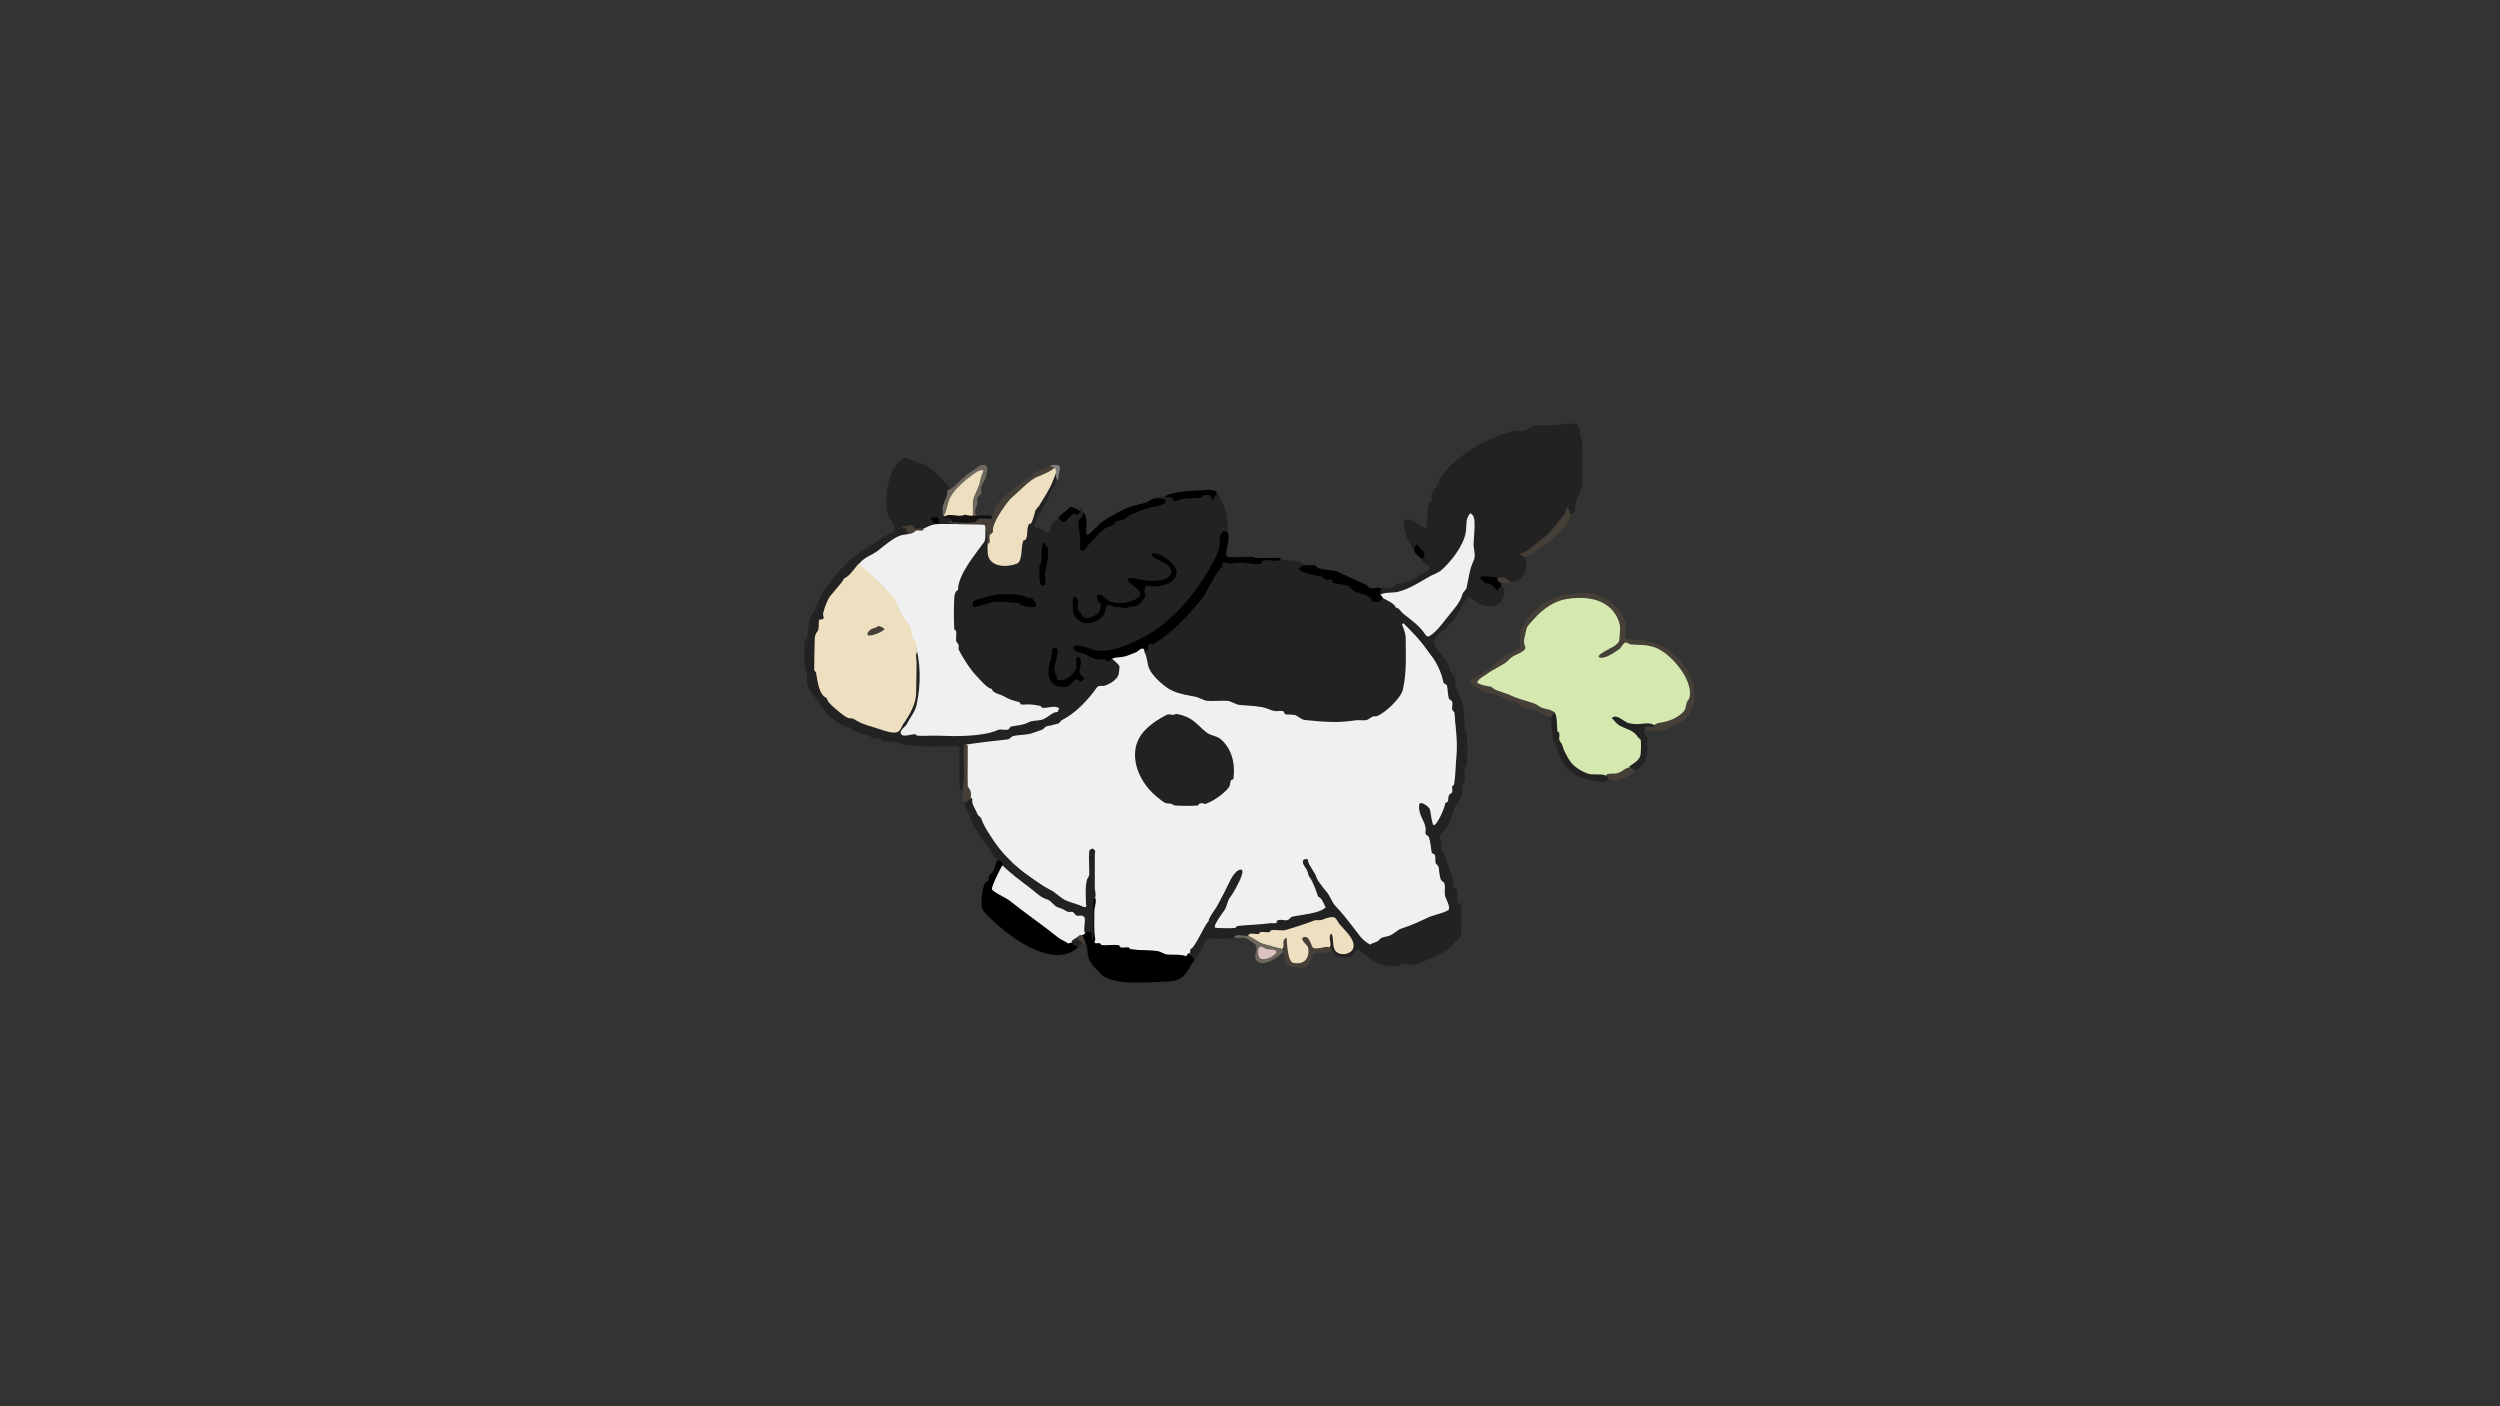 <?xml version="1.0" encoding="UTF-8" standalone="no"?>
<!DOCTYPE svg PUBLIC "-//W3C//DTD SVG 1.1//EN" "http://www.w3.org/Graphics/SVG/1.1/DTD/svg11.dtd">
<!-- Created with Vectornator (http://vectornator.io/) -->
<svg height="100%" stroke-miterlimit="10" style="fill-rule:nonzero;clip-rule:evenodd;stroke-linecap:round;stroke-linejoin:round;" version="1.1" viewBox="0 0 7680 4320" width="100%" xml:space="preserve" xmlns="http://www.w3.org/2000/svg" xmlns:xlink="http://www.w3.org/1999/xlink">
<rect x="0" y="0" width="7680" height="4320" fill="#333333" stroke="none"/>
<defs/>
<g id="Ebene-1">
<g opacity="1">
<path d="M4309.61 1911.26C4297.21 1923.66 4313.75 1940.54 4313.9 1954.14C4314.55 2012.32 4320.4 2076.92 4301.03 2128.55C4286.88 2166.3 4230.46 2199.22 4195.25 2208.61C4175.93 2213.76 4151.76 2210.36 4132.35 2212.89C4114.43 2215.23 4102.65 2219.87 4083.74 2211.46C4063.64 2202.53 4030.89 2213.98 4009.4 2208.61C4004.83 2207.46 4003.76 2200.39 3999.4 2198.6C3987.63 2193.75 3969.1 2198.42 3957.94 2191.45C3955.01 2189.62 3947.24 2181.96 3943.64 2181.44C3914.96 2177.35 3888.37 2175.49 3860.73 2168.58C3858.11 2167.92 3857.69 2163.17 3855.01 2162.86C3839.33 2161.01 3819 2169.74 3807.83 2158.57C3795.13 2164.92 3780.65 2150.87 3769.24 2149.99C3757.83 2149.12 3746.25 2151.61 3734.93 2149.99C3732.26 2149.61 3731.88 2144.67 3729.21 2144.27C3718.37 2142.67 3707.17 2145.88 3696.33 2144.27C3693.66 2143.88 3693.26 2139.06 3690.61 2138.56C3667.74 2134.2 3659.16 2137.2 3636.29 2132.84C3633.64 2132.33 3633.03 2128.21 3630.57 2127.12C3621.37 2123.03 3625.38 2131.76 3616.27 2125.69C3596.56 2112.55 3574.34 2102.34 3556.23 2084.23C3543.14 2071.15 3532.8 2047.81 3526.21 2031.34C3522.93 2023.14 3524.14 2009.25 3517.63 2002.75C3522.15 1993.72 3512.37 1986.6 3503.34 1989.88C3497.84 1991.88 3493.11 1999.32 3487.61 2001.32C3475.22 2005.83 3458.72 2010.59 3446.16 2014.18C3436.52 2016.94 3423.35 2012.99 3414.7 2019.9C3405.35 2027.38 3429.12 2034.43 3430.43 2037.06C3435.74 2047.68 3439.16 2056.29 3436.15 2071.37C3431.27 2095.77 3389.29 2099.88 3371.82 2104.25C3367.24 2105.39 3319.91 2166.2 3308.92 2175.73C3288.38 2193.53 3263.97 2213.77 3238.87 2220.04C3233.77 2221.32 3238.06 2225.35 3233.15 2227.19C3226.44 2229.7 3218.39 2226.05 3211.71 2228.62C3196.51 2234.46 3182.22 2246 3165.96 2250.06C3145.31 2255.23 3126.99 2253.37 3105.92 2258.64C3103.27 2259.3 3096.21 2268.23 3093.05 2268.65C3065.51 2272.24 3041.61 2270.5 3013 2275.79C3010.35 2276.29 3009.87 2280.77 3007.28 2281.51C2993.72 2285.39 2975.13 2277.93 2964.39 2288.66C2966.3 2290.57 2969.99 2291.69 2970.11 2294.38C2971.93 2333.89 2969.18 2373.49 2970.11 2413.03C2970.33 2422.13 2971.27 2431.25 2972.97 2440.19C2973.47 2442.84 2977.35 2443.57 2978.69 2445.91C2982.12 2451.92 2981.87 2463.87 2984.41 2470.22C2990.85 2486.32 3002.78 2502.78 3011.57 2515.96C3015.89 2522.45 3016.79 2533.55 3020.15 2540.26C3023.29 2546.56 3032.37 2551.84 3035.87 2558.85C3050.03 2587.16 3071.93 2614.92 3094.48 2637.47C3134.69 2677.68 3181.62 2702.9 3223.14 2736.11C3247.88 2755.9 3275.55 2770.8 3303.2 2781.86C3308.53 2783.99 3315.11 2780.96 3320.35 2783.29C3326.65 2786.09 3326.6 2791.11 3336.08 2789.01C3346.91 2786.6 3338.94 2738.79 3338.94 2727.54C3338.94 2713.6 3348.48 2699.27 3348.95 2687.51C3349.86 2664.18 3346.79 2640.71 3348.95 2617.46C3349.26 2614.11 3353.71 2612.69 3356.09 2610.31C3364.78 2616.83 3360.38 2617.61 3360.38 2626.04C3360.38 2659.87 3360.38 2693.7 3360.38 2727.54C3360.38 2779.02 3358.63 2827.99 3360.38 2880.5C3360.56 2885.74 3358.88 2891.2 3360.38 2896.22C3361.56 2900.15 3366.23 2902.34 3367.53 2906.23C3389.45 2906.23 3411.47 2904.09 3433.29 2906.23C3436.64 2906.56 3437.15 2912.63 3440.44 2913.38C3463.26 2918.57 3474.03 2915 3497.62 2919.1C3500.28 2919.56 3500.67 2924.46 3503.34 2924.82C3515.62 2926.45 3528.23 2923.18 3540.51 2924.82C3543.18 2925.17 3543.57 2930.09 3546.22 2930.53C3576.79 2935.63 3617.77 2927.71 3643.44 2940.54C3666.85 2917.13 3679.01 2885.74 3697.76 2857.63C3700.9 2852.92 3717.98 2832.31 3714.91 2826.18C3735.53 2805.56 3744.19 2771.61 3759.23 2747.55C3765.17 2738.04 3773.24 2733.83 3774.95 2721.82C3776.18 2713.21 3794.77 2687.9 3799.26 2678.93C3801.18 2675.09 3812.96 2670.37 3813.55 2677.5C3815.19 2697.11 3786.52 2741.36 3774.95 2757.56C3768.52 2766.57 3767.06 2781.63 3760.66 2790.44C3749.41 2805.9 3746.08 2812.55 3739.22 2829.04C3736.4 2835.79 3727.26 2840.75 3729.21 2850.48C3729.47 2851.8 3730.72 2853.29 3732.07 2853.34C3760.64 2854.26 3789.31 2855.12 3817.84 2853.34C3820.53 2853.17 3820.89 2847.95 3823.56 2847.62C3836.8 2845.96 3850.35 2849.27 3863.59 2847.62C3866.26 2847.29 3866.64 2842.33 3869.31 2841.9C3891.85 2838.3 3904.55 2841.35 3926.49 2839.04C3929.49 2838.73 3930.91 2830.98 3932.21 2830.47C3941.95 2826.57 3953.34 2830.97 3963.66 2829.04C3967.98 2828.23 3968.04 2820.34 3972.23 2819.03C3981.01 2816.29 3992.29 2816.16 4000.83 2813.31C4014.65 2808.7 4066.96 2803.16 4073.73 2791.87C4081.86 2778.33 4057.31 2758.65 4050.86 2748.98C4046.13 2741.89 4045.17 2731.18 4042.28 2723.25C4036.1 2706.24 4000.92 2658.62 4006.54 2641.76C4010.64 2643.81 4041.16 2684.77 4042.28 2690.37C4042.94 2693.64 4040.89 2697.35 4042.28 2700.37C4046.08 2708.6 4055.2 2713.34 4059.44 2721.82C4075.16 2753.25 4098.49 2781.3 4122.34 2810.45C4132.58 2822.97 4145.03 2852.32 4160.94 2857.63C4160.94 2875.53 4195.57 2897.82 4209.54 2904.8C4222.28 2892.06 4256.51 2883.15 4273.87 2876.21C4282.35 2872.82 4289.25 2863.46 4298.17 2860.49C4331.88 2849.25 4362.54 2833.1 4395.39 2819.03C4400.58 2816.8 4455.17 2800.58 4455.43 2796.16C4456.8 2772.9 4441.82 2754.76 4439.7 2734.68C4438.85 2726.63 4440.9 2718.39 4439.7 2710.38C4438.32 2701.2 4423.89 2688.99 4422.55 2678.93C4421.27 2669.36 4411.34 2619.12 4406.82 2614.6C4405.39 2616.03 4405.39 2616.03 4403.96 2617.46C4394.12 2607.61 4396.84 2581.17 4392.53 2568.86C4390.97 2564.4 4384.32 2563.21 4382.52 2558.85C4380.7 2554.44 4383.3 2549.25 4382.52 2544.55C4378.49 2520.35 4359.37 2504.19 4362.51 2475.93C4363.65 2465.65 4381.67 2474.24 4383.95 2478.79C4385.16 2481.21 4400.06 2565.22 4416.83 2531.69C4427.15 2511.04 4434.72 2491.14 4442.56 2470.22C4448.36 2454.76 4444.92 2475.51 4451.14 2463.07C4453.32 2458.71 4451.83 2449.95 4454 2445.91C4458.06 2438.36 4467.64 2431.35 4469.72 2423.04C4471.11 2417.49 4468.34 2411.43 4469.72 2405.88C4470.38 2403.27 4475.14 2402.85 4475.44 2400.17C4481.61 2344.62 4483.09 2280.21 4476.87 2225.76C4476.56 2223.08 4471.58 2222.7 4471.15 2220.04C4469.57 2210.16 4472.02 2199.99 4471.15 2190.02C4470.95 2187.68 4464.25 2181.81 4464 2180.01C4462.78 2171.04 4466.36 2161.59 4464 2152.85C4462.78 2148.3 4455.71 2147.24 4454 2142.85C4448.63 2129.03 4453.4 2102.22 4442.56 2091.38C4441.13 2092.81 4441.13 2092.81 4439.7 2094.24C4433.79 2088.33 4437.06 2079.73 4433.98 2072.8C4428.84 2061.22 4422.26 2047.92 4416.83 2037.06C4413.34 2030.07 4403.1 2021.85 4398.24 2015.61C4369.95 1979.24 4349.28 1941.01 4309.61 1911.26Z" fill="#eff0ef" fill-rule="nonzero" opacity="1" stroke="none"/>
<path d="M4382.52 1622.48C4377.6 1627.41 4341.05 1592.25 4321.05 1595.32C4308.15 1597.31 4312.19 1616.24 4313.9 1623.91C4318.98 1646.77 4327.61 1668.07 4341.06 1688.24C4346.78 1682.53 4346.78 1682.53 4352.5 1676.81C4354.4 1678.71 4376.88 1704.32 4375.37 1706.83C4372.25 1712.04 4368.94 1710.4 4366.79 1716.84C4362.7 1729.1 4397.89 1735.77 4392.53 1748.29C4389.52 1755.3 4371.21 1761.09 4365.36 1764.01C4353.45 1769.97 4341.41 1783.95 4328.2 1786.88C4314.61 1789.9 4302.96 1791.82 4289.6 1795.46C4283.05 1797.25 4279.58 1804.85 4272.44 1805.47C4259.84 1806.56 4220.38 1804.64 4210.97 1814.05C4215.02 1820.11 4225.19 1817.37 4232.42 1818.33C4236.77 1818.92 4236.67 1827.56 4240.99 1828.34C4250.12 1830 4303.87 1818.35 4308.18 1815.48C4312.17 1812.82 4318.06 1815.89 4322.48 1814.05C4327.18 1812.09 4330.56 1805.83 4335.34 1804.04C4342.39 1801.4 4352.57 1800.82 4359.65 1796.89C4397.23 1776.01 4451.5 1747.56 4472.58 1705.4C4476.28 1698.01 4485.64 1691.96 4488.31 1683.96C4493.18 1669.33 4502.55 1653.47 4505.46 1639.64C4510.25 1616.9 4505.3 1599.15 4518.33 1579.6C4528.4 1584.63 4521.58 1592.42 4524.05 1601.04C4529.7 1620.82 4525.51 1652.15 4524.05 1669.66C4522.82 1684.39 4533.07 1703.53 4522.62 1713.98C4521.19 1712.55 4521.19 1712.55 4519.76 1711.12C4516.75 1714.12 4513.05 1758.98 4511.18 1771.16C4510.57 1775.12 4503.36 1780.79 4502.6 1784.02C4501.18 1790.06 4503.74 1796.52 4502.6 1802.61C4501.93 1806.22 4494.24 1815.04 4492.6 1818.33C4475.78 1851.96 4453.69 1887.34 4425.41 1916.97C4418.97 1923.72 4400.37 1947.58 4391.1 1951.28C4379.64 1955.87 4364.98 1926.59 4359.65 1921.26C4325.75 1887.37 4288.93 1861.44 4252.43 1834.06C4243.46 1827.33 4236.86 1854.86 4226.7 1849.78C4216.43 1844.65 4211.02 1831.22 4200.96 1826.91C4189.51 1822 4178.56 1819.14 4166.66 1815.48C4156.7 1812.41 4149.66 1799.53 4139.49 1795.46C4119.22 1787.35 4107.27 1793.15 4089.46 1778.31C4086.16 1775.56 4080.7 1779.54 4076.59 1778.31C4070.36 1776.44 4061.73 1767.6 4055.15 1766.87C4041.62 1765.37 4003.77 1759.81 3993.68 1749.72C4007.75 1732.83 4027.01 1752.12 4040.85 1738.28C4034.08 1731.51 4021.74 1736.77 4012.26 1735.42C4005.98 1734.52 3994.55 1724.81 3987.96 1723.98C3962.19 1720.76 3908.27 1714.9 3885.03 1716.84C3882.79 1717.02 3871.5 1721.78 3869.31 1723.98C3870.74 1725.41 3870.74 1725.41 3872.17 1726.84C3864.56 1738.26 3833.23 1725.41 3819.27 1725.41C3800.66 1725.41 3781.48 1723.98 3763.52 1723.98C3757.62 1723.98 3754.96 1731.14 3749.22 1728.27C3744 1733.5 3743.39 1751.38 3739.22 1759.72C3734.82 1768.51 3737.6 1754.99 3730.64 1765.44C3726.27 1771.99 3723.72 1784.87 3720.63 1792.6C3712.46 1813.04 3690.75 1836.43 3676.32 1854.07C3635.84 1903.55 3585.69 1951.15 3531.93 1975.59C3523.59 1979.38 3521.8 1994.29 3514.77 2001.32C3524.91 2016.52 3523.04 2037.42 3530.5 2054.21C3539.79 2075.11 3565.52 2098.4 3583.39 2111.39C3610.52 2131.12 3644.57 2134.36 3676.32 2141.42C3680.89 2142.43 3702.67 2152.55 3706.34 2152.85C3727.23 2154.59 3748.29 2151.94 3769.24 2152.85C3782.54 2153.43 3795.38 2164.51 3809.26 2165.72C3839.21 2168.32 3845.21 2167.71 3875.02 2171.44C3885.49 2172.74 3905.4 2182.55 3915.05 2184.3C3923.49 2185.84 3932.35 2182.77 3940.78 2184.3C3945.11 2185.09 3945.12 2193.15 3949.36 2194.31C3958.11 2196.7 3967.86 2193.07 3976.52 2195.74C3985.64 2198.54 3997.83 2210.46 4006.54 2211.46C4060.2 2217.66 4112.6 2221.43 4163.8 2212.89C4175.56 2210.93 4188.01 2214.5 4199.54 2211.46C4203.54 2210.41 4211.35 2203.81 4215.26 2201.46C4219.37 2198.99 4225.06 2201.66 4229.56 2200.03C4254.78 2190.86 4303.37 2145.07 4309.61 2118.54C4321.53 2067.88 4318.77 2009.47 4318.19 1955.57C4318.12 1949.68 4310.63 1923.71 4306.75 1919.83C4308.9 1916.97 4308.9 1916.97 4311.04 1914.12C4361.28 1964.35 4421.63 2027.75 4433.98 2095.67C4434.88 2100.6 4444.14 2101.35 4445.42 2107.11C4448 2118.73 4447.24 2134.57 4451.14 2145.7C4452.7 2150.16 4459.82 2151.18 4461.15 2155.71C4463.41 2163.49 4459.94 2172 4461.15 2180.01C4461.41 2181.8 4468.13 2187.69 4468.29 2190.02C4471.79 2238.96 4478.49 2278.75 4474.01 2325.83C4471.16 2355.76 4471.79 2381.83 4466.86 2410.17C4466.4 2412.83 4461.8 2413.28 4461.15 2415.89C4459.76 2421.44 4463.12 2427.68 4461.15 2433.05C4459.51 2437.47 4453.13 2438.78 4451.14 2443.05C4446.33 2453.35 4453.76 2462.67 4439.7 2467.36C4439.7 2479.16 4413.59 2538.39 4403.96 2534.55C4398.67 2532.43 4394.82 2492.83 4392.53 2485.94C4390.11 2478.69 4361.32 2456.31 4359.65 2473.07C4356.62 2503.33 4376.02 2519.05 4379.66 2544.55C4380.47 2550.21 4377.68 2556.34 4379.66 2561.71C4381.29 2566.13 4387.96 2567.32 4389.67 2571.71C4393.54 2581.66 4396.55 2607.89 4398.24 2618.89C4398.66 2621.6 4406.14 2623.76 4406.82 2624.61C4410.76 2629.53 4409.04 2647.62 4409.68 2650.34C4410.47 2653.7 4418.89 2659.49 4419.69 2663.21C4422.22 2675.02 4421.63 2692.07 4426.84 2703.23C4428.83 2707.51 4435.41 2708.75 4436.84 2713.24C4441.26 2727.12 4436.05 2739.59 4439.7 2753.27C4442.75 2764.71 4453.62 2779.66 4451.14 2793.3C4449.79 2800.72 4400.75 2812.43 4392.53 2816.17C4363.65 2829.3 4336.9 2842.63 4306.75 2851.91C4293.92 2855.86 4283.42 2868.04 4271.01 2873.35C4263.12 2876.74 4249.52 2878.15 4242.42 2881.93C4237.67 2884.47 4235.67 2890.69 4230.99 2893.37C4224.68 2896.97 4215.46 2896.03 4209.54 2901.94C4183.48 2888.91 4171.1 2866.04 4155.22 2846.19C4138.47 2825.25 4122.28 2803.25 4103.75 2784.72C4092.36 2773.32 4086.94 2754.72 4078.02 2743.26C4066.72 2728.73 4052.22 2713.43 4045.14 2697.52C4038.21 2681.92 4029.54 2668.43 4020.84 2653.2C4017.98 2648.2 4019.7 2642.05 4015.12 2637.47C4011.6 2640.99 4010.9 2641.08 4006.54 2638.9C3992.72 2652.73 4016.4 2666.09 4017.98 2680.36C4019.54 2694.38 4023.92 2693.67 4029.42 2704.66C4036.71 2719.25 4043.53 2736.21 4048 2751.84C4049.02 2755.42 4053.95 2756.36 4056.58 2758.99C4063.24 2765.65 4067.77 2778.51 4072.3 2787.58C4053.34 2806.54 3997.36 2809.95 3969.38 2816.17C3965.5 2817.03 3960.01 2825.01 3956.51 2826.18C3944.98 2830.02 3930.86 2820.38 3920.77 2830.47C3922.2 2831.89 3922.2 2831.89 3923.63 2833.32C3918.53 2838.42 3909.33 2835.23 3902.19 2836.18C3867.34 2840.83 3836.54 2840.78 3800.69 2844.76C3798.01 2845.06 3797.65 2850.25 3794.97 2850.48C3775.03 2852.21 3754.92 2851.39 3734.93 2850.48C3733.58 2850.42 3732.26 2848.95 3732.07 2847.62C3730.27 2835.01 3757.33 2803.9 3763.52 2793.3C3767.65 2786.22 3771.95 2766.62 3776.38 2760.42C3788.43 2743.55 3796.3 2729.15 3804.98 2711.81C3807.63 2706.51 3823.61 2674.02 3813.55 2671.78C3801.16 2669.03 3785.81 2691.53 3780.67 2701.8C3766.93 2729.29 3753.07 2759.72 3736.36 2787.58C3732.12 2794.64 3710.63 2823.33 3713.48 2829.04C3697.44 2845.08 3672.85 2910.72 3656.3 2916.24C3656.3 2933.44 3657.85 2934.29 3667.74 2949.12C3686.34 2930.51 3695.15 2908.59 3706.34 2886.22C3706.94 2885.01 3707.85 2883.42 3709.19 2883.36C3730.14 2882.45 3751.15 2884.27 3772.1 2883.36C3786.58 2882.73 3816.82 2878.63 3830.71 2877.64C3832.25 2877.53 3837.75 2872.01 3839.29 2871.92C3871.7 2870.12 3901.3 2871.71 3929.35 2860.49C3939.53 2856.41 3951.56 2861.6 3962.23 2859.06C3964.85 2858.43 3965.35 2854.08 3967.95 2853.34C3993.7 2845.98 4018.12 2841.21 4042.28 2830.47C4048.4 2827.75 4055.95 2831.15 4062.3 2829.04C4071.1 2826.1 4085.92 2816.18 4096.61 2820.46C4105.46 2824 4108.38 2836.25 4112.33 2841.9C4126.75 2862.5 4162.81 2885.82 4152.36 2911.95C4150.45 2916.74 4148.84 2923.81 4143.78 2924.82C4132.57 2927.06 4120.79 2926.43 4109.47 2924.82C4100.96 2923.6 4102.66 2907.79 4100.9 2903.37C4096.06 2891.3 4096.21 2877.74 4095.18 2864.77C4095.07 2863.43 4093.27 2862.87 4092.32 2861.92C4081.62 2872.61 4082.31 2872.1 4082.31 2889.08C4082.31 2920.15 4094.68 2914.76 4102.32 2937.68C4116.84 2937.68 4138.05 2946.6 4150.93 2937.68C4166.28 2927.06 4159.84 2921.08 4172.37 2914.81C4206.85 2949.29 4246.99 2972.5 4298.17 2967.7C4300.86 2967.45 4301.22 2962.32 4303.89 2961.98C4320.92 2959.86 4339.52 2967.16 4355.36 2960.56C4374.47 2952.59 4396.17 2945.84 4413.97 2936.25C4427.4 2929.02 4441.48 2920.3 4454 2911.95C4463.58 2905.56 4470.7 2889.71 4481.16 2886.22C4481.16 2875.77 4484.62 2882.16 4488.31 2874.78C4489.16 2873.08 4488.27 2870.97 4488.31 2869.06C4488.75 2844.28 4490.2 2819.51 4489.74 2794.73C4489.66 2790.39 4488.53 2779.22 4484.02 2774.71C4482.59 2776.14 4482.59 2776.14 4481.16 2777.57C4472.99 2769.4 4478.34 2744.2 4475.44 2734.68C4474.07 2730.17 4467.54 2728.9 4465.43 2724.68C4462.02 2717.84 4466.75 2708.93 4464 2701.8C4453.9 2675.53 4445.76 2648.49 4436.84 2621.75C4435.53 2617.8 4428.78 2613 4428.27 2608.88C4427.44 2602.26 4429.71 2595.38 4428.27 2588.87C4426.96 2582.98 4420.38 2577.34 4422.55 2571.71C4426.93 2560.31 4439.13 2549.32 4445.42 2538.83C4453.1 2526.03 4461.36 2507.65 4464 2493.09C4466.68 2478.36 4483.39 2461.88 4488.31 2448.77C4493.24 2435.62 4492.51 2421.68 4494.03 2407.31C4494.25 2405.19 4499.56 2399.42 4499.74 2397.31C4500.61 2387.34 4498.5 2377.22 4499.74 2367.29C4500.58 2360.56 4506.67 2348.21 4506.89 2341.55C4507.81 2313.93 4507.81 2286.26 4506.89 2258.64C4506.67 2252.13 4500.32 2239.29 4499.74 2232.91C4496.94 2202.12 4498.47 2175.09 4488.31 2147.13C4483.24 2133.19 4473.02 2116.82 4469.72 2102.82C4468.3 2096.79 4471.14 2090.26 4469.72 2084.23C4467.49 2074.75 4457.01 2064.53 4452.57 2055.64C4449.67 2049.85 4449.16 2037.86 4445.42 2032.77C4438.03 2022.69 4405.47 1987.61 4403.96 1975.59C4402.12 1960.86 4433.05 1932.53 4445.42 1928.41C4445.42 1919.11 4464.37 1908.23 4469.72 1899.82C4474.34 1892.56 4511.01 1816.4 4518.33 1838.35C4526.87 1838.35 4534.85 1852.39 4542.63 1855.5C4584.2 1872.13 4627.55 1859.03 4619.83 1806.9C4619.18 1802.55 4613.69 1800.55 4611.25 1796.89C4606.12 1802.02 4608.18 1802.82 4601.24 1809.76C4594.08 1804.38 4585.16 1796 4578.37 1792.6C4532.95 1769.89 4553.94 1771.14 4588.38 1776.88C4598.27 1778.53 4606.45 1774.02 4615.54 1774.02C4627.68 1774.02 4627.58 1793.79 4641.27 1788.31C4646.22 1786.33 4652.02 1787.37 4657 1785.45C4687.89 1773.57 4699.44 1726.4 4675.58 1702.54C4681.65 1696.47 4685.48 1699.76 4691.3 1695.39C4708.67 1682.37 4731.33 1665.6 4747.06 1651.08C4763.6 1635.81 4781.23 1619.62 4794.23 1601.04C4799.75 1593.16 4803.82 1583.48 4812.82 1576.74C4810.62 1572.34 4810.8 1574.77 4814.25 1569.59C4821.39 1574.95 4818.34 1575.11 4824.25 1581.03C4827.83 1578.64 4835.47 1573.77 4837.12 1571.02C4840.01 1566.2 4838.81 1552.82 4839.98 1548.15C4845.79 1524.92 4861.42 1501.53 4861.42 1475.24C4861.42 1433.78 4861.39 1392.3 4859.99 1350.87C4859.95 1349.52 4857.32 1349.34 4857.13 1348.01C4856.11 1340.81 4853.18 1303.91 4839.98 1302.26C4810.63 1298.59 4801.82 1304.93 4779.94 1306.55C4757.14 1308.24 4734.08 1304.48 4711.32 1307.98C4702.43 1309.35 4690.74 1322.36 4681.3 1323.71C4669.5 1325.39 4656.41 1320.2 4645.56 1325.14C4632.46 1331.09 4617.26 1332.74 4604.1 1338C4541.8 1362.92 4461.63 1407.25 4422.55 1472.38C4420.84 1475.23 4421.34 1482.65 4419.69 1485.25C4415.11 1492.44 4400.79 1507.79 4398.24 1516.7C4396.41 1523.11 4399.07 1530.09 4398.24 1536.71C4397.84 1539.94 4390.21 1545.82 4389.67 1548.15C4384.16 1571.57 4384.84 1586.35 4383.95 1613.91C4383.8 1618.59 4379.98 1617.4 4382.52 1622.48Z" fill="#222222" fill-rule="nonzero" opacity="1" stroke="none"/>
<path d="M2955.82 2431.62C2962.92 2424.51 2958.2 2411.64 2958.67 2401.6C2958.82 2398.55 2964.27 2397.5 2964.39 2394.45C2965.76 2360.17 2963.02 2325.8 2964.39 2291.52C2964.47 2289.5 2966.69 2287.56 2968.68 2287.23C3011.28 2280.13 3052.72 2276.69 3095.91 2271.51C3100.27 2270.98 3107.66 2262.56 3111.64 2261.5C3130.97 2256.34 3149.63 2258.92 3168.82 2252.92C3179.32 2249.64 3190.83 2245.11 3201.7 2241.49C3205.91 2240.08 3209.91 2232.88 3214.57 2231.48C3227.05 2227.73 3238.46 2226.45 3250.31 2222.9C3255.8 2221.25 3258.04 2214.03 3263.17 2211.46C3304.55 2190.78 3342.14 2150.38 3368.96 2112.82C3376.72 2101.96 3384.84 2110.38 3396.12 2105.68C3424.33 2093.92 3439.01 2081.71 3439.01 2047.06C3439.01 2046 3438.24 2045.04 3437.58 2044.21C3429.02 2033.5 3419.27 2028.11 3410.42 2017.04C3405.89 2021.57 3409.23 2025.38 3404.7 2029.91C3389.28 2014.5 3344.79 2024.59 3338.94 2007.04C3332.11 2007.04 3294.74 2001.08 3301.77 1987.02C3304.85 1980.86 3317.05 1985.84 3321.78 1987.02C3348.81 1993.78 3366.23 2001.32 3398.98 2001.32C3410.26 2001.32 3417.11 1995.75 3426.14 1992.74C3432.63 1990.58 3438.31 1994.88 3444.73 1991.31C3481.61 1970.82 3517.79 1959.28 3553.37 1935.56C3599.21 1905 3641.21 1861.63 3674.89 1818.33C3688.93 1800.28 3695.08 1776.66 3709.19 1759.72C3715.66 1751.96 3725.21 1739.92 3729.21 1731.13C3736.15 1715.87 3751.01 1639.46 3762.09 1633.92C3763.52 1635.35 3763.52 1635.35 3764.95 1636.78C3768.87 1632.86 3766.53 1634.35 3772.1 1632.49C3772.1 1579.93 3763.42 1550.15 3736.36 1509.55C3730.34 1515.56 3734.01 1519.05 3726.35 1526.7C3719.72 1520.07 3707.38 1515.12 3697.76 1518.13C3694.54 1519.13 3693.94 1524.74 3690.61 1525.27C3678.38 1527.25 3665.8 1524.39 3653.44 1525.27C3640.47 1526.2 3620.39 1538.11 3606.27 1535.28C3588.92 1531.81 3613.75 1525.27 3581.96 1525.27C3571.58 1525.27 3550.97 1524.82 3544.8 1530.99C3553.93 1540.13 3566.16 1529.49 3576.25 1539.57C3565.51 1555.67 3539.02 1553.17 3521.92 1559.58C3513.17 1562.87 3506.25 1568.75 3497.62 1572.45C3484.18 1578.21 3465.91 1578.32 3451.87 1586.75C3444.92 1590.92 3439.26 1598.27 3431.86 1601.04C3421.05 1605.09 3428.33 1597.72 3420.42 1602.47C3400.85 1614.21 3375.57 1634.46 3357.52 1652.51C3352.41 1657.62 3329.4 1692.88 3323.21 1688.24C3315.65 1682.57 3322.26 1653.54 3321.78 1645.36C3321.27 1636.7 3312.27 1607.2 3316.07 1599.61C3319.64 1592.47 3320.89 1597.64 3326.07 1592.46C3331.62 1586.92 3326.05 1565.28 3320.35 1559.58C3311.4 1565.55 3320.76 1572.65 3310.35 1579.6C3295.06 1568.13 3276.65 1588.79 3267.46 1601.04C3261.28 1597.95 3259.16 1595.31 3254.59 1589.6C3245.04 1595.97 3231.99 1606.8 3227.43 1618.2C3225.92 1621.97 3229.98 1633.83 3223.14 1635.35C3210.67 1638.12 3206.64 1627.87 3197.41 1623.91C3192.19 1621.68 3181.76 1623.62 3178.83 1616.77C3174.86 1607.51 3213.25 1543.64 3218.85 1532.42C3223.85 1522.43 3226.9 1499.72 3240.3 1495.25C3240.3 1479.06 3258.86 1459.5 3243.16 1443.79C3237.26 1449.69 3241.17 1458.7 3237.44 1465.23C3228.88 1480.21 3222.28 1495.75 3213.14 1510.98C3192.91 1544.7 3177.11 1578.17 3157.38 1611.05C3151.41 1621 3152.24 1637.05 3148.81 1648.22C3146.69 1655.11 3140.04 1652.23 3138.8 1659.65C3135.44 1679.8 3135.05 1698.17 3131.65 1716.84C3126.17 1746.97 3065.41 1737.79 3047.31 1719.69C3022.68 1695.07 3051.15 1647.77 3028.72 1625.34C3018.1 1635.96 3031.67 1658.19 3014.43 1663.94C3014.43 1675.23 2985.82 1709.14 2977.26 1721.12C2962.39 1741.94 2955.4 1770.35 2941.52 1791.17C2938.6 1795.55 2942.16 1802.06 2940.09 1806.9C2936.31 1815.71 2928.98 1827.89 2928.65 1836.92C2927.28 1875.02 2926.84 1913.21 2928.65 1951.28C2928.78 1953.98 2933.58 1954.43 2934.37 1957C2938.88 1971.66 2938.67 1984.19 2942.95 1999.89C2943.77 2002.9 2950.21 2004.29 2951.53 2005.61C2954.54 2008.62 2953.05 2016.56 2954.39 2019.9C2956.96 2026.34 2968.6 2034.87 2971.54 2039.92C2973.56 2043.37 2975.83 2053.5 2978.69 2058.5C2982.81 2065.71 2995.28 2075.09 3000.13 2079.94C3032.58 2112.39 3067.87 2143.23 3108.78 2158.57C3128.11 2165.82 3144.02 2163.49 3165.96 2167.15C3171.14 2168.01 3182.83 2176.75 3187.4 2177.15C3207.84 2178.97 3234.37 2165.51 3248.88 2180.01C3240.01 2197.75 3172.79 2212.72 3153.09 2221.47C3141.82 2226.48 3104.56 2222.83 3095.91 2231.48C3096.63 2232.91 3096.63 2232.91 3097.34 2234.34C3086.86 2244.82 3063.99 2236.6 3050.17 2240.06C3042.97 2241.85 3029.98 2250.65 3023 2251.49C3009.29 2253.15 2995.27 2249.83 2981.55 2251.49C2978.87 2251.82 2978.52 2257.03 2975.83 2257.21C2948.71 2259.05 2920.71 2253.48 2894.34 2260.07C2890.53 2261.02 2886.83 2257.38 2882.91 2257.21C2861.96 2256.3 2840.93 2258.55 2820.01 2257.21C2817.99 2257.08 2817.73 2253.1 2815.72 2252.92C2801.48 2251.63 2787.1 2253.81 2772.83 2252.92C2771.49 2252.84 2770.57 2251.27 2769.97 2250.06C2769.38 2248.88 2811.06 2193.45 2812.86 2187.16C2814.17 2182.58 2812.08 2177.57 2812.86 2172.87C2814.62 2162.29 2826.89 2152.81 2827.15 2141.42C2828.09 2101.4 2828.97 2061.32 2827.15 2021.33C2827.06 2019.33 2820.49 2001.81 2818.58 1999.89C2809.46 2007.19 2811.29 2022.52 2811.43 2034.2C2811.8 2065.65 2812.86 2097.1 2812.86 2128.55C2812.86 2133.24 2808.28 2136.86 2807.14 2141.42C2799.25 2172.97 2792.04 2196 2772.83 2222.9C2769.91 2227 2763.36 2244.29 2757.11 2245.77C2738.75 2250.14 2714.52 2243.97 2698.49 2238.63C2694.33 2237.24 2694.21 2229.54 2689.92 2228.62C2673.6 2225.12 2662.33 2225.84 2647.03 2221.47C2640.71 2219.67 2630.77 2208.57 2625.59 2205.75C2621.32 2203.42 2612.91 2204.88 2608.43 2202.89C2570.46 2186.01 2536.18 2144.16 2518.37 2108.54C2514.26 2100.32 2517.3 2087.01 2515.51 2078.51C2514.33 2072.93 2504.17 2063.33 2504.07 2057.07C2503.61 2028.01 2503.66 1998.93 2504.07 1969.87C2504.29 1954.2 2509.69 1951.5 2515.51 1939.85C2518.92 1933.03 2517.27 1914.98 2518.37 1908.4C2519.47 1901.8 2530.88 1908.76 2532.66 1899.82C2534.7 1889.62 2530.2 1876.26 2535.52 1866.94C2551.48 1839.01 2568.33 1803.38 2594.14 1784.02C2612.27 1770.43 2608.78 1753.89 2634.16 1745.43C2638.97 1743.83 2639.64 1734.15 2644.17 1731.13C2661.06 1719.87 2683.28 1707.23 2698.49 1695.39C2710.61 1685.97 2722.24 1673.51 2735.66 1666.8C2748.1 1660.58 2763.81 1647.56 2777.12 1643.93C2785.26 1641.71 2795.06 1644.57 2801.42 1638.21C2795.72 1632.51 2793.09 1635.59 2785.7 1628.2C2787.9 1623.81 2787.72 1626.23 2784.27 1621.05C2799.02 1606.3 2812.49 1631.87 2832.87 1626.77C2836.14 1625.96 2836.85 1620.78 2840.02 1619.63C2852.08 1615.24 2875.56 1614.1 2888.63 1613.91C2912.45 1613.56 2936.31 1613.85 2960.1 1612.48C2961.45 1612.4 2962.01 1610.57 2962.96 1609.62C2952.44 1599.09 2934.89 1614.42 2924.36 1603.9C2930.5 1597.76 2923.76 1596.36 2921.51 1589.6C2900.01 1589.6 2902.12 1585.89 2898.63 1566.73C2895.42 1549.05 2919.07 1517.12 2911.5 1509.55C2915.79 1505.26 2915.79 1505.26 2920.08 1500.97C2894.54 1475.44 2870.73 1441.56 2837.16 1426.63C2829.94 1423.43 2820.18 1422.63 2812.86 1419.49C2804.16 1415.76 2786.56 1401.61 2775.69 1408.05C2723.79 1438.81 2717.14 1533.8 2727.09 1581.03C2729.15 1590.83 2753.27 1618.57 2748.53 1629.63C2746.86 1633.52 2714.85 1647.43 2708.5 1652.51C2680.95 1674.55 2649.56 1688.99 2621.3 1712.55C2566.66 1758.07 2521.65 1818.49 2501.21 1879.81C2499.74 1884.23 2492.64 1888.38 2491.21 1892.67C2483.44 1915.96 2483.16 1938.63 2478.34 1962.72C2477.81 1965.36 2472.78 1965.75 2472.62 1968.44C2470.72 2001.32 2467.09 2036.13 2478.34 2067.08C2482.25 2077.84 2477.12 2090.25 2479.77 2101.39C2483.71 2117.95 2499.49 2135.82 2509.79 2149.99C2524.66 2170.43 2537.49 2197.07 2562.69 2211.46C2572.33 2216.97 2581.25 2224.32 2591.28 2230.05C2594.61 2231.95 2599.52 2229.35 2602.71 2231.48C2623.9 2245.61 2642.49 2256.04 2668.47 2258.64C2672.12 2259 2674.68 2265.06 2677.05 2265.79C2688.41 2269.28 2697.14 2268.01 2708.5 2271.51C2711.08 2272.3 2711.59 2276.64 2714.22 2277.22C2718.31 2278.13 2739 2275.87 2745.67 2278.65C2769.71 2288.67 2810.08 2292.29 2835.73 2292.95C2871.94 2293.88 2908.18 2292.02 2944.38 2292.95C2945.73 2292.98 2947.21 2294.46 2947.24 2295.81C2948.17 2335.35 2946.31 2374.92 2947.24 2414.46C2947.33 2418.25 2952.58 2428.39 2955.82 2431.62Z" fill="#222222" fill-rule="nonzero" opacity="1" stroke="none"/>
<path d="M4954.34 2207.18C4966.31 2195.21 4990.41 2221.86 5001.52 2224.33C5034.89 2231.75 5080.42 2231.49 5114.46 2224.33C5124.78 2222.16 5136.05 2212.81 5145.91 2207.18C5237.21 2155 5180.01 2040.21 5104.45 1997.03C5073.12 1979.13 5050.02 1980.54 5010.1 1977.02C5006.78 1976.72 4995.66 1968.53 4991.51 1971.3C4980.47 1978.66 4931.32 2029.76 4915.75 2014.18C4925.23 2004.7 4975.42 1984.25 4977.22 1969.87C4984.41 1912.33 4967.22 1874.5 4921.46 1848.36C4915.65 1845.03 4905.3 1835.77 4898.59 1835.49C4856.91 1833.75 4823.17 1835.04 4787.09 1844.07C4745.5 1854.46 4697.1 1902.94 4682.73 1941.28C4678.05 1953.76 4686.91 1990.43 4677.01 1997.03C4641.3 2020.83 4601.71 2042.15 4568.36 2069.94C4560.36 2076.61 4531.99 2086.31 4535.48 2098.53C4536.07 2100.59 4589.7 2118.98 4592.66 2119.97C4654.73 2140.66 4711.39 2171.05 4772.79 2188.59C4775.36 2189.33 4778.27 2237.03 4781.37 2248.63C4793.69 2294.86 4817.1 2363.2 4871.43 2378.72C4918.04 2392.04 4983.31 2382.37 5017.25 2350.13C5028.83 2339.12 5042.1 2331.73 5042.98 2317.25C5043.87 2302.51 5043.41 2287.7 5042.98 2272.94C5042.93 2271.43 5042.42 2269.87 5041.55 2268.65C5018.65 2236.59 4983.66 2230.63 4954.34 2207.18Z" fill="#d4e8af" fill-rule="nonzero" opacity="1" stroke="none"/>
<path d="M3251.73 2184.3C3251.02 2182.87 3251.02 2182.87 3250.31 2181.44C3252.45 2179.3 3252.45 2179.3 3254.59 2177.15C3242.11 2164.67 3219.26 2176.1 3201.7 2174.3C3199.02 2174.02 3198.63 2169.11 3195.98 2168.58C3186.99 2166.78 3177.92 2165.38 3168.82 2164.29C3158.41 2163.04 3147.82 2165.16 3137.37 2164.29C3134.48 2164.05 3133.75 2157.66 3131.65 2157.14C3109.58 2151.62 3102.01 2149.09 3083.05 2138.56C3071.95 2132.39 3050.81 2130.49 3045.88 2115.68C3033.38 2115.68 3010.13 2087.08 3002.99 2079.94C2981.91 2058.87 2958.35 2022.12 2945.81 1997.03C2943.24 1991.9 2946.39 1985.25 2944.38 1979.88C2943.59 1977.77 2937.42 1971.47 2937.23 1969.87C2935.98 1959.46 2938.82 1948.78 2937.23 1938.42C2936.82 1935.75 2931.66 1935.39 2931.51 1932.7C2929.72 1900.82 2930.15 1868.82 2931.51 1836.92C2931.8 1830.12 2933.39 1815.8 2942.95 1812.62C2942.95 1764.86 2995.28 1704.18 3023 1665.37C3032.24 1652.44 3021.63 1622.43 3031.58 1612.48C3022.84 1603.74 2973.67 1609.09 2960.1 1609.62C2936.77 1610.53 2913.4 1609.28 2890.06 1609.62C2855.51 1610.11 2856.76 1617.33 2830.01 1626.77C2819.37 1630.53 2817.92 1623.53 2808.57 1628.2C2801.75 1631.61 2796.13 1639.81 2788.56 1641.07C2777.12 1642.98 2770.97 1642.53 2761.39 1646.79C2738.53 1656.95 2715.65 1676.97 2695.63 1692.53C2679.33 1705.22 2649.67 1713.8 2638.45 1733.99C2633.31 1743.24 2654.4 1751.04 2659.9 1755.43C2683.8 1774.56 2709.56 1795.64 2728.51 1819.76C2749.37 1846.31 2761.6 1875.52 2777.12 1902.68C2781.3 1910 2792.05 1920.24 2794.27 1928.41C2797.18 1939.06 2797.64 1950.9 2801.42 1961.29C2803.3 1966.46 2809.82 1971.66 2811.43 1977.02C2828.99 2035.56 2829.06 2105.67 2815.72 2165.72C2810.99 2187 2795.47 2204.78 2785.7 2224.33C2781.57 2232.58 2763.71 2242.71 2767.11 2252.92C2771.94 2267.42 2797.64 2254.4 2812.86 2255.78C2814.87 2255.96 2815.13 2259.95 2817.15 2260.07C2839.03 2261.41 2861.01 2259.16 2882.91 2260.07C2930.6 2262.06 3017.27 2263.89 3064.46 2242.91C3074.05 2238.65 3085.62 2243.54 3095.91 2241.49C3100.88 2240.49 3102.37 2232.38 3107.35 2231.48C3130.07 2227.35 3140.73 2228.37 3160.24 2218.61C3171.78 2212.84 3186.72 2214.49 3198.84 2211.46C3213.08 2207.9 3223.58 2196.93 3236.01 2190.02C3241.77 2186.82 3246.5 2189.54 3251.73 2184.3Z" fill="#eff0ef" fill-rule="nonzero" opacity="1" stroke="none"/>
<path d="M2638.45 1731.13C2627.76 1741.82 2609.94 1771.13 2592.71 1776.88C2592.71 1784.4 2550.52 1828.36 2545.53 1838.35C2538.68 1852.05 2531.5 1869.92 2528.38 1885.52C2527.58 1889.51 2531.64 1895.24 2529.81 1899.82C2527.45 1905.7 2516.62 1899.77 2515.51 1906.97C2514.94 1910.65 2515.85 1932.19 2512.65 1936.99C2504.64 1949 2502.87 1951.85 2502.64 1968.44C2502.24 1997.98 2501.21 2027.52 2501.21 2057.07C2501.21 2060.91 2506.13 2063.32 2506.93 2067.08C2511.26 2087.26 2514.62 2135.88 2539.81 2144.27C2539.81 2157.61 2571.39 2181.19 2579.84 2188.59C2585.58 2193.62 2598.59 2203.21 2605.57 2205.75C2610.35 2207.48 2618.31 2205.66 2622.73 2208.61C2649.08 2226.17 2677.52 2231.63 2707.07 2241.49C2717.8 2245.06 2748.09 2256.11 2759.97 2247.2C2767.65 2241.44 2770.92 2229.58 2775.69 2222.9C2794.06 2197.18 2813.85 2162.25 2814.29 2129.98C2814.72 2098.53 2815.72 2067.08 2815.72 2035.63C2815.72 2024.15 2810.46 2009.43 2818.58 2001.32C2814.16 1992.49 2816.65 1983.6 2814.29 1974.16C2813.27 1970.09 2805.64 1965.02 2804.28 1961.29C2800.57 1951.08 2800.29 1938.92 2797.13 1928.41C2794.78 1920.55 2784.12 1909.93 2779.98 1902.68C2768.96 1883.4 2755.64 1859.71 2747.1 1838.35C2743.69 1829.83 2719.67 1808.68 2715.65 1804.04C2692.7 1777.56 2661.62 1754.3 2638.45 1731.13Z" fill="#eedfc0" fill-rule="nonzero" opacity="1" stroke="none"/>
<path d="M3611.98 2192.88C3604.62 2200.24 3593.78 2191.26 3584.82 2195.74C3561.02 2207.64 3539.37 2221.18 3519.06 2241.49C3457.3 2303.25 3492.43 2397.83 3553.37 2447.34C3560.05 2452.76 3573.93 2464.84 3581.96 2467.36C3588.48 2469.39 3597.15 2466.82 3601.98 2471.64C3610.62 2467.33 3595.83 2473.65 3610.56 2474.5C3633.39 2475.82 3656.37 2476.26 3679.17 2474.5C3681.86 2474.3 3682.32 2469.58 3684.89 2468.79C3701.89 2463.56 3693.24 2474 3709.19 2467.36C3730.73 2458.38 3759.13 2439.1 3774.95 2418.75C3779.37 2413.08 3778.58 2405.73 3780.67 2398.74C3781.74 2395.17 3788.75 2395.28 3789.25 2391.59C3795.35 2346.87 3784.18 2298.87 3749.22 2270.08C3737.66 2260.55 3718.07 2259.45 3706.34 2250.06C3675.02 2225.01 3664.23 2201.35 3611.98 2192.88Z" fill="#222222" fill-rule="nonzero" opacity="1" stroke="none"/>
<path d="M4516.9 1576.74C4500.54 1593.09 4506.57 1615.6 4502.6 1636.78C4495.13 1676.66 4459.94 1722.64 4428.27 1751.14C4418.22 1760.18 4402.48 1764.66 4391.1 1771.16C4359.66 1789.12 4329.14 1809.52 4293.89 1818.33C4281.02 1821.55 4243.8 1818.43 4238.13 1829.77C4250.6 1842.23 4282.39 1849.61 4288.17 1866.94C4297.99 1866.94 4303.32 1879.45 4311.04 1885.52C4333.43 1903.12 4356.57 1919.54 4373.94 1942.71C4377.11 1946.93 4382.73 1959.17 4391.1 1954.14C4413.2 1940.88 4431.64 1914.54 4446.85 1895.53C4464.34 1873.66 4486.32 1850.57 4492.6 1825.48C4494.19 1819.11 4504.1 1811.6 4505.46 1805.47C4511.64 1777.67 4514.37 1747.63 4526.91 1722.55C4534.79 1706.78 4526.2 1687.28 4526.91 1669.66C4527.78 1647.74 4530.72 1625.82 4529.76 1603.9C4529.28 1592.79 4527.12 1581.85 4516.9 1576.74Z" fill="#eff0ef" fill-rule="nonzero" opacity="1" stroke="none"/>
<path d="M3341.8 2833.32C3335.65 2839.47 3338.52 2850.42 3337.51 2859.06C3336.84 2864.76 3321.96 2867.46 3318.92 2870.49C3322.5 2874.07 3322.5 2874.07 3326.07 2877.64C3324.64 2879.07 3324.64 2879.07 3323.21 2880.5C3345.22 2902.51 3336.87 2917.57 3344.66 2944.83C3349.01 2960.05 3368.8 2977.97 3378.97 2989.15C3418.26 3032.36 3538.14 3015.82 3591.97 3014.88C3603.59 3014.67 3612.8 3011.82 3621.99 3007.73C3647.66 2996.32 3653.74 2965.97 3670.6 2949.12C3663.94 2942.47 3658.13 2934.82 3652.01 2927.68C3647 2932.69 3650 2929.48 3643.44 2937.68C3628.11 2930.02 3600.7 2934.61 3587.68 2933.39C3579.95 2932.67 3564.74 2922.93 3557.66 2921.96C3520.26 2916.8 3512.7 2920.87 3473.32 2916.24C3470.64 2915.92 3470.25 2911.03 3467.6 2910.52C3459.64 2909 3451.2 2912.32 3443.3 2910.52C3440.01 2909.77 3439.49 2903.78 3436.15 2903.37C3419.12 2901.3 3401.75 2905.08 3384.68 2903.37C3382 2903.1 3381.54 2898.45 3378.97 2897.65C3374.87 2896.39 3370.32 2898.42 3366.1 2897.65C3359.22 2896.4 3365.25 2887.68 3364.67 2884.79C3359.96 2861.24 3361.81 2823.9 3361.81 2797.59C3361.81 2788.71 3371.74 2761.09 3361.81 2756.13C3354.23 2752.34 3356.09 2767.45 3356.09 2770.42C3356.09 2799.01 3357.45 2827.64 3356.09 2856.2C3355.99 2858.41 3351.54 2861.78 3348.95 2860.49C3341 2856.51 3348.6 2840.13 3341.8 2833.32Z" fill="#000000" fill-rule="nonzero" opacity="1" stroke="none"/>
<path d="M3145.95 1658.22C3147.38 1658.94 3147.38 1658.94 3148.81 1659.65C3160.97 1647.49 3150.8 1620.49 3163.1 1608.19C3164.53 1608.9 3164.53 1608.9 3165.96 1609.62C3171.91 1603.67 3178.42 1577.85 3180.26 1569.59C3181.25 1565.11 3190.59 1556.86 3193.12 1552.44C3205.56 1530.67 3226.49 1500.95 3234.58 1476.67C3237.07 1469.2 3253.86 1439.49 3238.87 1435.21C3229.19 1432.45 3211.72 1451.65 3203.13 1453.8C3169.16 1462.29 3115.94 1518.11 3091.62 1542.43C3068.47 1565.58 3056.09 1601.77 3047.31 1631.06C3046.26 1634.56 3037.91 1640.75 3037.3 1643.93C3034.12 1660.63 3031.24 1698.41 3037.3 1712.55C3051.21 1745.01 3100.33 1741.49 3124.5 1731.13C3144 1722.78 3134.18 1669.99 3145.95 1658.22Z" fill="#eedfc0" fill-rule="nonzero" opacity="1" stroke="none"/>
<path d="M3311.78 2909.09C3303.25 2900.56 3293.77 2884.21 3281.76 2896.22C3264.38 2878.85 3235.39 2866.64 3217.43 2850.48C3185.96 2822.16 3151.53 2800.18 3118.79 2774.71C3104.39 2763.52 3058 2743.52 3050.17 2728.97C3044.87 2719.14 3058.12 2714.6 3061.6 2708.95C3064.61 2704.06 3062.23 2692.29 3064.46 2687.51C3065.97 2684.28 3085.02 2654.29 3084.48 2653.2C3083.25 2650.75 3076.82 2647.44 3075.9 2646.05C3072.31 2640.68 3080.29 2642.53 3073.04 2638.9C3061.11 2632.94 3055 2669.25 3053.03 2673.21C3049.48 2680.3 3042.58 2683.95 3038.73 2690.37C3036.47 2694.14 3037.6 2700.77 3035.87 2704.66C3034.09 2708.68 3027.83 2709.31 3025.86 2713.24C3016.59 2731.78 3014.35 2763.56 3015.86 2784.72C3017.14 2802.69 3055.11 2832.13 3067.32 2843.33C3121.45 2892.95 3245.58 2975.29 3311.78 2909.09Z" fill="#000000" fill-rule="nonzero" opacity="1" stroke="none"/>
<path d="M4671.29 1932.7C4671.29 1947.44 4669.33 1975.08 4668.43 1985.59C4667.56 1995.72 4641.9 2003.41 4635.55 2007.04C4604.88 2024.56 4582.67 2051.96 4551.21 2069.94C4541.41 2075.54 4519.93 2085.37 4514.04 2095.67C4512.25 2098.8 4565.07 2127.65 4568.36 2128.55C4584.76 2133.02 4599.87 2133.51 4614.11 2141.42C4621.12 2145.31 4628.08 2152.15 4635.55 2154.28C4640.13 2155.59 4645.33 2152.77 4649.85 2154.28C4663.47 2158.82 4675.98 2172.88 4689.88 2177.15C4700.15 2180.32 4708.6 2179.29 4718.47 2182.87C4730.51 2187.25 4741.09 2196.78 4752.78 2201.46C4756.42 2202.92 4761.43 2201.54 4764.21 2204.32C4769.48 2199.05 4771.6 2195.5 4777.08 2190.02C4765.67 2178.61 4751.17 2179.34 4737.05 2174.3C4729.46 2171.58 4721.85 2164.22 4714.18 2161.43C4689.47 2152.44 4663.34 2147.45 4639.84 2135.7C4627.84 2129.7 4586.1 2120.28 4582.66 2109.97C4578.62 2109.97 4533.43 2102.42 4538.34 2094.24C4550.67 2073.69 4605.07 2049.96 4625.54 2035.63C4634.13 2029.62 4641.02 2018.29 4651.28 2014.18C4659.49 2010.9 4680.29 2002 4685.59 1992.74C4687.88 1988.73 4680.63 1976.64 4681.3 1971.3C4682.95 1958.09 4686.96 1942.97 4689.88 1929.84C4691.6 1922.1 4711.19 1903.35 4714.18 1899.82C4739.18 1870.27 4777.85 1844.98 4814.25 1839.78C4880.2 1830.36 4946.69 1841.36 4972.93 1906.97C4980.36 1925.56 4975.72 1947.04 4974.36 1967.01C4973.85 1974.44 4965.33 1978.9 4960.06 1984.16C4956.53 1987.7 4896.1 2014.44 4914.32 2019.9C4931.41 2025.03 4961.55 2002.71 4974.36 1994.17C4980.44 1990.11 4985.53 1977.15 4991.51 1974.16C4996.55 1971.64 5006.03 1979.63 5010.1 1979.88C5042.72 1981.85 5057.53 1979.96 5083.01 1988.45C5131.07 2004.47 5203.59 2089.38 5190.22 2142.85C5188.87 2148.24 5183.31 2153.58 5181.64 2158.57C5177.49 2171.05 5179.73 2180.29 5168.78 2190.02C5145.95 2210.32 5121.3 2217.12 5093.01 2221.47C5088.67 2222.14 5079.18 2229.67 5075.86 2230.05C5060.21 2231.84 5039.82 2221.77 5028.68 2232.91C5033.11 2237.34 5041.28 2233.9 5047.27 2235.77C5050.48 2236.77 5051.06 2242.55 5054.41 2242.91C5073.84 2245.03 5093.57 2244.64 5113.03 2242.91C5119.66 2242.32 5135.27 2233.22 5141.62 2230.05C5202.42 2199.65 5209.03 2168.43 5203.09 2097.1C5202.74 2092.97 5197.08 2091.07 5195.94 2087.09C5189.65 2065.09 5180.39 2055.53 5165.92 2035.63C5122.05 1975.3 5066.26 1967.48 4997.23 1962.72C4995.89 1962.63 4994.46 1961.21 4994.37 1959.86C4993.48 1945.59 4996.04 1931.17 4994.37 1916.97C4993.67 1910.99 4989.84 1905.73 4988.65 1899.82C4983.6 1874.57 4937.49 1839.09 4915.75 1829.77C4866.83 1808.8 4762.82 1828.3 4722.76 1868.37C4710.13 1881 4697.35 1892.2 4687.02 1906.97C4681.5 1914.84 4681.71 1929.23 4671.29 1932.7Z" fill="#453f38" fill-rule="nonzero" opacity="1" stroke="none"/>
<path d="M3080.19 2657.49C3075.81 2661.87 3045.55 2723.02 3047.31 2731.83C3048.82 2739.39 3092.31 2759.53 3098.77 2764.71C3148.7 2804.65 3201.54 2840.63 3253.16 2881.93C3260.92 2888.14 3274.67 2892 3281.76 2899.08C3286.4 2894.43 3289.14 2898.22 3294.62 2894.8C3301.77 2890.33 3306.68 2882.98 3313.21 2877.64C3319.56 2872.44 3334.65 2873.12 3334.65 2861.92C3334.65 2851.9 3333.66 2841.9 3333.22 2831.89C3333.01 2826.99 3336.42 2822.91 3334.65 2817.6C3332.28 2810.49 3276.48 2795.34 3267.46 2791.87C3250.27 2785.25 3240.55 2772.86 3224.57 2763.28C3200.42 2748.78 3170.68 2732.17 3148.81 2714.67C3127.03 2697.25 3105.54 2670.16 3080.19 2657.49Z" fill="#eff0ef" fill-rule="nonzero" opacity="1" stroke="none"/>
<path d="M3947.93 2884.79C3953.39 2888.43 3951.5 2941.25 3967.95 2957.7C3983.64 2973.39 4019.09 2956.93 4020.84 2937.68C4021.7 2928.19 4021.7 2918.58 4020.84 2909.09C4020 2899.9 3996.37 2892.11 4006.54 2881.93C4042.04 2899.68 4010.59 2919.31 4058.01 2913.38C4060.37 2913.08 4083.69 2916.42 4086.6 2906.23C4090.26 2893.42 4079.16 2877.93 4089.46 2867.63C4097.43 2875.6 4092.67 2906.75 4100.9 2919.1C4114.58 2939.62 4154.5 2932.35 4158.08 2909.09C4161.97 2883.79 4130.27 2857.47 4115.19 2839.04C4110.44 2833.23 4104.47 2818.31 4096.61 2817.6C4082.7 2816.33 4071.45 2822.17 4059.44 2826.18C4052.64 2828.44 4044.68 2825.03 4037.99 2827.61C4010.42 2838.21 3980.23 2847.58 3952.22 2856.2C3937.18 2860.82 3920.53 2854.86 3905.05 2857.63C3902.39 2858.1 3901.98 2862.88 3899.33 2863.35C3890.41 2864.9 3881.09 2861.79 3872.17 2863.35C3869.51 2863.81 3869.1 2868.6 3866.45 2869.06C3856.02 2870.88 3838.34 2863.31 3835 2873.35C3831.87 2882.74 3850.53 2886.84 3855.01 2889.08C3880.48 2901.81 3903.32 2907.19 3932.21 2913.38C3936.09 2914.21 3933.47 2918.15 3937.93 2916.24C3953.83 2909.42 3937.59 2895.13 3947.93 2884.79Z" fill="#eedfc0" fill-rule="nonzero" opacity="1" stroke="none"/>
<path d="M3404.7 2032.77C3422.05 2015.42 3429.69 2022.02 3453.3 2017.04C3463.07 2014.99 3479.26 2007.74 3489.04 2004.18C3495.54 2001.81 3503.86 1990.06 3511.92 1992.74C3515.01 1993.77 3515.37 1999.06 3517.63 2001.32C3519.78 1999.17 3519.78 1999.17 3521.92 1997.03C3523.35 1997.74 3523.35 1997.74 3524.78 1998.46C3531.41 1991.83 3522.7 1983.18 3533.36 1978.45C3544.68 1973.41 3536.38 1983.17 3546.22 1977.02C3602.92 1941.58 3653.55 1887.17 3694.9 1835.49C3707.6 1819.61 3741.56 1745.6 3754.94 1741.14C3754.94 1729.11 3752.58 1733.49 3759.23 1726.84C3776.28 1735.37 3797.35 1727.74 3816.41 1728.27C3828.84 1728.62 3881.55 1739.9 3875.02 1726.84C3890.81 1711.06 3919.7 1732.21 3935.07 1716.84C3934.11 1715.88 3933.55 1714.02 3932.21 1713.98C3906.49 1713.06 3880.73 1714.89 3855.01 1713.98C3853.66 1713.93 3853.5 1711.16 3852.15 1711.12C3825.48 1710.2 3798.75 1712.47 3772.1 1711.12C3765.28 1710.77 3766.91 1697.87 3767.81 1691.1C3769.84 1675.83 3781.24 1644.49 3767.81 1631.06C3766.38 1632.49 3766.38 1632.49 3764.95 1633.92C3757.61 1626.58 3750.21 1640.14 3747.79 1646.79C3744.69 1655.31 3747.74 1664.99 3746.36 1673.95C3743.92 1689.82 3733.22 1715.9 3726.35 1728.27C3692.69 1788.87 3653.06 1845.85 3597.69 1896.96C3546.14 1944.54 3480.09 1979.61 3416.13 1995.6C3399.93 1999.65 3382.81 1998.46 3366.1 1998.46C3362.85 1998.46 3287.55 1965.77 3298.91 1994.17C3303.29 2005.13 3323.04 2005.09 3330.36 2008.47C3341.43 2013.57 3353.65 2021.86 3366.1 2024.19C3387.52 2028.21 3387.62 2021.39 3404.7 2032.77Z" fill="#000000" fill-rule="nonzero" opacity="1" stroke="none"/>
<path d="M2978.69 2450.2C2977.51 2451.38 2965.42 2462.83 2964.39 2465.93C2959.99 2479.13 2976.01 2493.9 2978.69 2505.95C2985.65 2537.26 3015.13 2577.24 3035.87 2603.16C3045.33 2614.99 3054.61 2638.27 3067.32 2644.62C3068.75 2643.19 3068.75 2643.19 3070.18 2641.76C3074.48 2646.06 3082.98 2653.33 3080.19 2658.92C3104.4 2683.13 3133.02 2703.9 3158.81 2723.25C3178.45 2737.98 3195.09 2756.89 3217.43 2763.28C3229.58 2766.75 3237.82 2783.83 3250.31 2787.58C3261.72 2791 3268.63 2794.58 3278.9 2800.44C3283.88 2803.29 3290.92 2799.31 3296.05 2801.87C3300.27 2803.98 3301.9 2809.64 3306.06 2811.88C3314.62 2816.49 3325.1 2807.32 3331.79 2819.03C3336.73 2827.68 3321.38 2880.91 3341.8 2860.49C3343.94 2862.63 3343.94 2862.63 3346.09 2864.77C3348.23 2863.35 3348.23 2863.35 3350.37 2861.92C3357.55 2869.09 3348.92 2879.04 3356.09 2886.22C3357.05 2885.27 3358.92 2884.71 3358.95 2883.36C3359.88 2845.73 3358.95 2808.07 3358.95 2770.42C3358.95 2761.19 3360.6 2764.27 3364.67 2756.13C3367.75 2749.98 3363.24 2732.91 3363.24 2727.54C3363.24 2693.7 3363.24 2659.87 3363.24 2626.04C3363.24 2617.2 3368.67 2614.42 3357.52 2607.45C3353.25 2604.79 3346.25 2612.73 3346.09 2614.6C3343.92 2638.81 3347 2663.22 3346.09 2687.51C3345.93 2691.76 3339.94 2699.24 3338.94 2703.23C3332.92 2727.29 3336.08 2752.77 3336.08 2777.57C3336.08 2779.54 3337.83 2781.35 3337.51 2783.29C3336.92 2786.81 3330.88 2787.12 3328.93 2786.15C3311.44 2777.4 3292.72 2774.18 3274.61 2766.13C3256.34 2758.02 3244.02 2742.26 3226 2733.25C3165.89 2703.2 3095.86 2645.87 3055.88 2587.44C3041.82 2566.88 3022.47 2538.66 3014.43 2514.53C3012.68 2509.29 3004.83 2507.19 3002.99 2501.67C2999.1 2489.99 2990.49 2478.65 2987.27 2467.36C2985.67 2461.78 2988.51 2454.3 2984.41 2450.2C2982.98 2451.63 2982.98 2451.63 2981.55 2453.06C2980.12 2451.63 2980.12 2451.63 2978.69 2450.2Z" fill="#222222" fill-rule="nonzero" opacity="1" stroke="none"/>
<path d="M3536.22 1702.54C3546.68 1723.47 3583.08 1721.93 3596.26 1748.29C3604.8 1765.38 3583.93 1778.19 3570.53 1781.17C3540.49 1787.84 3513.23 1783.64 3486.18 1776.88C3485.37 1776.68 3466.4 1773.33 3464.74 1778.31C3459.6 1793.72 3517.48 1812.5 3500.48 1831.2C3481 1852.63 3435.38 1858.52 3407.56 1846.93C3400.43 1843.96 3383.97 1822.26 3374.68 1826.91C3361.54 1833.48 3377.2 1853.74 3383.25 1859.79C3379.99 1864.14 3380.53 1870.31 3378.97 1875.52C3375.31 1887.72 3342.34 1904.95 3330.36 1896.96C3323.3 1892.25 3322.16 1886.63 3318.92 1881.24C3316.84 1877.77 3311.17 1876.62 3310.35 1872.66C3307.51 1858.93 3318.8 1842.15 3304.63 1834.06C3292.41 1827.08 3295.36 1855.44 3296.05 1876.95C3296.64 1895.18 3317.95 1912.42 3333.22 1914.12C3357.58 1916.82 3384.74 1904.46 3394.69 1881.24C3397.08 1875.66 3395.59 1868.3 3398.98 1862.65C3403.18 1855.65 3421.93 1861.3 3426.14 1865.51C3436.15 1860.5 3452.26 1872.46 3463.31 1866.94C3472.63 1862.28 3483.65 1864.63 3493.33 1859.79C3506.37 1853.27 3510.21 1841.49 3519.06 1832.63C3515.72 1825.95 3513.86 1803.54 3520.49 1799.75C3523.2 1798.2 3536.88 1801.18 3540.51 1801.18C3569.29 1801.18 3600.57 1796.84 3613.41 1766.87C3626.38 1736.61 3552.1 1686.66 3536.22 1702.54Z" fill="#000000" fill-rule="nonzero" opacity="1" stroke="none"/>
<path d="M3018.72 1439.5C2975.79 1440.43 2930.95 1499.23 2912.93 1535.28C2909.47 1542.2 2890.75 1585.9 2902.92 1586.75C2921.94 1588.07 2941.05 1587.2 2960.1 1586.75C2966.95 1586.58 2979.85 1587.24 2985.84 1586.75C2993.18 1586.13 2994.56 1526.25 2998.7 1513.84C3003.74 1498.74 3034.11 1439.17 3018.72 1439.5Z" fill="#eedfc0" fill-rule="nonzero" opacity="1" stroke="none"/>
<path d="M3327.5 1573.88C3324.72 1576.66 3326.4 1581.8 3324.64 1585.32C3321.91 1590.77 3316.4 1594.41 3313.21 1599.61C3311.52 1602.35 3318.92 1653.86 3318.92 1659.65C3318.92 1667.49 3315.64 1677.98 3317.49 1685.39C3320.08 1695.72 3331.03 1691.86 3336.08 1686.81C3335.36 1685.39 3335.36 1685.39 3334.65 1683.96C3354.4 1664.21 3373.24 1637.74 3396.12 1622.48C3403.34 1617.67 3417.3 1615.6 3423.28 1609.62C3422.57 1608.19 3422.57 1608.19 3421.85 1606.76C3428.77 1599.84 3443.41 1599.03 3453.3 1595.32C3460.45 1592.64 3467.86 1582.37 3476.18 1579.6C3494.9 1573.36 3513.33 1564.9 3531.93 1559.58C3542.85 1556.46 3574.51 1554.48 3580.53 1542.43C3585.14 1533.21 3566.06 1530.19 3547.65 1530.99C3537.12 1531.45 3529.67 1541.11 3520.49 1543.86C3498.26 1550.53 3474.78 1553.85 3454.73 1563.87C3429.2 1576.64 3397.56 1593.17 3376.11 1611.05C3376.08 1611.07 3338.85 1651.79 3337.51 1641.07C3334.9 1620.18 3343.45 1589.83 3327.5 1573.88Z" fill="#000000" fill-rule="nonzero" opacity="1" stroke="none"/>
<path d="M3989.39 1748.29C4001.45 1760.35 4038.23 1768.04 4055.15 1769.73C4061.56 1770.37 4068.07 1779.42 4073.73 1781.17C4078.74 1782.71 4084.77 1778.82 4089.46 1781.17C4094.7 1783.79 4091.54 1789.32 4098.04 1791.17C4111.97 1795.15 4125.37 1795.5 4139.49 1798.32C4147.16 1799.85 4155.17 1815.68 4163.8 1818.33C4179.42 1823.14 4210.21 1828.91 4216.69 1848.36C4235.28 1848.36 4233.34 1855.22 4248.14 1835.49C4236.56 1823.9 4235.74 1819.3 4245.28 1809.76C4236.83 1801.31 4221.36 1808.65 4209.54 1806.9C4207 1806.52 4197.66 1796.53 4195.25 1795.46C4184.77 1790.81 4173.09 1785.46 4162.37 1781.17C4144.25 1773.92 4117.63 1757.72 4100.9 1754C4082.42 1749.9 4067.52 1750.75 4049.43 1745.43C4045.22 1744.19 4043.82 1736.85 4039.42 1736.85C4026.55 1736.85 4013.54 1736.23 4000.83 1738.28C3995.82 1739.09 3993.44 1745.25 3989.39 1748.29Z" fill="#000000" fill-rule="nonzero" opacity="1" stroke="none"/>
<path d="M3227.43 1429.49C3221.05 1435.88 3189.21 1447.97 3178.83 1450.94C3174.6 1452.14 3173.62 1458.13 3170.25 1460.94C3148.38 1479.17 3120.42 1492.19 3097.34 1515.27C3084.49 1528.12 3061.96 1547.15 3055.88 1563.87C3054.21 1568.47 3049.47 1590.16 3041.59 1591.03C3029.75 1592.35 3017.49 1588.49 3005.85 1591.03C3001.24 1592.04 3000.52 1600.45 2995.84 1601.04C2973.15 1603.93 2950.1 1601.04 2927.22 1601.04C2921.36 1601.04 2917.29 1599.54 2912.93 1603.9C2923.04 1614.01 3003.61 1609.71 3023 1612.48C3030.73 1613.58 3032.44 1666.23 3037.3 1671.09C3043.4 1664.99 3038.47 1653.82 3040.16 1645.36C3041.15 1640.39 3049.03 1638.86 3050.17 1633.92C3051.13 1629.74 3049.4 1625.27 3050.17 1621.05C3053.71 1601.55 3092.86 1540.58 3110.21 1526.7C3130.01 1510.86 3161.82 1474.89 3185.97 1465.23C3200.72 1459.33 3229.26 1447.68 3240.3 1436.64C3235.9 1430.04 3232.59 1434.65 3227.43 1429.49Z" fill="#453f38" fill-rule="nonzero" opacity="1" stroke="none"/>
<path d="M4775.65 2188.59C4754.88 2209.36 4769.13 2230.67 4769.93 2257.21C4770.13 2263.9 4770.13 2270.65 4771.36 2277.22C4772.05 2280.88 4777.53 2282.21 4778.51 2285.8C4791.24 2332.5 4815.34 2380.66 4870 2391.59C4887.34 2395.06 4928.26 2410.53 4944.34 2394.45C4942.91 2393.02 4942.91 2393.02 4941.48 2391.59C4942.19 2390.16 4942.19 2390.16 4942.91 2388.73C4929.89 2375.71 4906.96 2379.84 4888.58 2378.72C4870.88 2377.65 4837.51 2358.11 4825.68 2341.55C4813.12 2323.97 4804.56 2307.34 4798.52 2287.23C4797.19 2282.78 4790.27 2276.65 4789.94 2271.51C4789.53 2264.85 4791.39 2258 4789.94 2251.49C4789.36 2248.86 4784.64 2248.44 4784.23 2245.77C4782.81 2236.55 4784.51 2197.45 4775.65 2188.59Z" fill="#222222" fill-rule="nonzero" opacity="1" stroke="none"/>
<path d="M4951.49 2205.75C4957.23 2212.06 4967.95 2225.42 4977.22 2230.05C4998.99 2240.94 5018.96 2243.37 5032.97 2265.79C5034.76 2268.65 5039.65 2269.6 5040.12 2272.94C5042.15 2287.57 5041.01 2302.51 5040.12 2317.25C5039.94 2320.26 5038.45 2323.06 5037.26 2325.83C5030.88 2340.72 5013.94 2346.29 5004.38 2355.85C5010.84 2362.31 5011.9 2359.09 5021.53 2368.72C5062.42 2348.27 5061.16 2316.02 5060.13 2268.65C5059.92 2258.73 5043.21 2251.26 5054.41 2240.06C5052.98 2238.63 5052.98 2238.63 5051.55 2237.2C5059.55 2225.21 5074.83 2239.65 5084.43 2230.05C5070.22 2215.83 5044.47 2225.33 5024.39 2224.33C5017.19 2223.97 5009.97 2223.12 5002.95 2221.47C4990.31 2218.5 4966.11 2191.12 4951.49 2205.75Z" fill="#222222" fill-rule="nonzero" opacity="1" stroke="none"/>
<path d="M3318.92 2095.67C3323.47 2091.13 3327.25 2087.35 3331.79 2082.8C3327.36 2078.38 3319.6 2074.81 3317.49 2068.51C3312.09 2052.29 3329.52 2033.36 3313.21 2017.04C3297.79 2024.75 3310.61 2040.64 3306.06 2052.78C3298.45 2073.07 3273.12 2093.79 3250.31 2088.52C3244.98 2087.29 3247.54 2081.18 3246.02 2078.51C3232.25 2054.42 3242.51 2040.3 3247.45 2015.61C3248.87 2008.51 3252.96 1986.66 3237.44 1991.31C3228.09 1994.12 3233.23 2002.42 3231.72 2008.47C3224.3 2038.13 3209.1 2078.02 3237.44 2102.82C3246.07 2110.37 3271.62 2112.27 3280.33 2108.54C3294 2102.67 3304.15 2073.51 3318.92 2095.67Z" fill="#000000" fill-rule="nonzero" opacity="1" stroke="none"/>
<path d="M3790.68 2877.64C3798.12 2885.08 3811.65 2879.55 3822.13 2880.5C3829.4 2881.16 3845.84 2894.44 3853.58 2899.08C3867.62 2907.51 3850.74 2935.8 3857.87 2947.69C3876.36 2978.5 3929.36 2937.67 3943.64 2923.39C3934.14 2904.38 3928.24 2919.79 3912.19 2909.09C3900.41 2901.24 3887.64 2903.96 3875.02 2897.65C3861.68 2890.98 3841.03 2874.04 3830.71 2874.78C3817.37 2875.73 3800.14 2868.18 3790.68 2877.64Z" fill="#6e685e" fill-rule="nonzero" opacity="1" stroke="none"/>
<path d="M2908.64 1508.12C2916.9 1519.14 2892.76 1547.14 2895.77 1566.73C2896.73 1572.93 2894.2 1580.88 2898.63 1585.32C2906.72 1577.23 2911.18 1546.81 2915.79 1535.28C2926.4 1508.74 2960.28 1478.59 2982.98 1462.37C2992.76 1455.39 3008.62 1440.9 3021.58 1445.22C3014.73 1458.91 3011.6 1472.2 3008.71 1486.68C3005.25 1503.97 2989.62 1522.41 2988.7 1541C2988.27 1549.57 2988.29 1558.16 2988.7 1566.73C2988.91 1571.34 2985.27 1598.74 3000.13 1583.89C2989.43 1573.19 2999.06 1559.6 3001.56 1549.58C3004.33 1538.52 2999.15 1538.52 3002.99 1529.56C3004.68 1525.62 3013.84 1518.01 3014.43 1515.27C3015.63 1509.68 3013.62 1503.77 3014.43 1498.11C3015.94 1487.5 3026.07 1475.83 3028.72 1465.23C3031 1456.12 3038.06 1434.87 3027.29 1429.49C3013.18 1422.44 2997.4 1440.57 2987.27 1446.65C2975.65 1453.62 2967.79 1459.8 2955.82 1470.95C2947.18 1478.99 2938.43 1486.91 2930.08 1495.25C2923.7 1501.63 2917.01 1502.54 2908.64 1508.12Z" fill="#6e685e" fill-rule="nonzero" opacity="1" stroke="none"/>
<path d="M3074.47 1825.48C3047.5 1826.83 3020.96 1836.89 2995.84 1844.07C2989.35 1845.92 2983.94 1860.27 2991.55 1864.08C2995.92 1866.26 3041.29 1850.97 3050.17 1849.78C3079.39 1845.89 3101.34 1851.03 3128.79 1852.64C3138.64 1853.22 3126.65 1856.05 3138.8 1859.79C3147.35 1862.42 3164.75 1865.51 3174.54 1865.51C3195.24 1865.51 3173.62 1839.8 3168.82 1836.92C3166.37 1835.45 3161.29 1838.34 3158.81 1836.92C3136.61 1824.23 3101.2 1824.14 3074.47 1825.48Z" fill="#000000" fill-rule="nonzero" opacity="1" stroke="none"/>
<path d="M3952.22 2880.5C3934.23 2889.49 3950.01 2904.15 3937.93 2916.24C3942.23 2920.55 3941.3 2921.18 3937.93 2926.25C3949.29 2937.61 3943.71 2933.83 3946.5 2951.98C3949.84 2973.7 3989.8 2973.42 4000.83 2973.42C4003.72 2973.42 4006.69 2973.01 4009.4 2971.99C4024.06 2966.5 4035.04 2929.84 4037.99 2929.1C4051.93 2925.62 4082.81 2930.03 4092.32 2920.53C4080.22 2896.34 4059.79 2917.73 4036.56 2913.38C4027.14 2911.61 4024.98 2872.45 4005.11 2879.07C3990.22 2884.03 4016.82 2904.06 4017.98 2909.09C4025.46 2941.52 4007.5 2965.83 3972.23 2957.7C3953.67 2953.41 3953.1 2881.38 3952.22 2880.5Z" fill="#453f38" fill-rule="nonzero" opacity="1" stroke="none"/>
<path d="M4814.25 1558.15C4810.98 1561.42 4807.76 1570.92 4809.96 1575.31C4789.35 1595.92 4776.14 1622.47 4752.78 1642.5C4733.11 1659.35 4710.45 1679.29 4688.45 1693.96C4683.04 1697.57 4673.76 1697.21 4668.43 1702.54C4686.37 1720.48 4704.23 1701.07 4721.33 1689.67C4754.09 1667.83 4788.96 1643.34 4814.25 1609.62C4820.14 1601.76 4819.3 1590.27 4827.11 1582.46C4821.51 1574.98 4819.93 1563.83 4814.25 1558.15Z" fill="#453f38" fill-rule="nonzero" opacity="1" stroke="none"/>
<path d="M3579.1 1525.27C3583.54 1529.71 3591.49 1527.18 3597.69 1528.13C3602.03 1528.8 3602.89 1535.33 3606.27 1538.14C3610.07 1541.31 3624.95 1534.9 3629.14 1533.85C3649.56 1528.75 3669.44 1531.55 3690.61 1528.13C3693.94 1527.6 3694.54 1521.99 3697.76 1520.99C3702.76 1519.42 3708.3 1520.19 3713.48 1520.99C3722.72 1522.41 3721.9 1533.69 3726.35 1538.14C3729.13 1535.36 3727.58 1530.28 3729.21 1526.7C3730.6 1523.64 3734.85 1522.57 3736.36 1519.56C3745.81 1500.65 3704.02 1505.61 3679.17 1506.69C3661.49 1507.46 3593.48 1510.9 3579.1 1525.27Z" fill="#000000" fill-rule="nonzero" opacity="1" stroke="none"/>
<path d="M2964.39 2285.8C2962.96 2287.23 2960.16 2288.07 2960.1 2290.09C2959.19 2323.91 2962.45 2357.77 2961.53 2391.59C2961.19 2404.16 2949.47 2453.87 2961.53 2465.93C2962.96 2464.5 2962.96 2464.5 2964.39 2463.07C2965.82 2464.5 2965.82 2464.5 2967.25 2465.93C2978.65 2454.52 2986.51 2452.51 2981.55 2430.19C2980.59 2425.9 2973.09 2418.15 2972.97 2413.03C2972.04 2373.02 2973.43 2332.97 2972.97 2292.95C2972.95 2291.44 2972.02 2290.09 2971.54 2288.66C2965.9 2288.66 2968.26 2289.67 2964.39 2285.8Z" fill="#453f38" fill-rule="nonzero" opacity="1" stroke="none"/>
<path d="M3208.85 1665.37C3190.57 1683.65 3208.94 1723.89 3191.69 1741.14C3194.87 1747.49 3193.82 1744.32 3193.12 1756.86C3192.78 1763.01 3189.57 1805.97 3207.42 1798.32C3216.23 1794.54 3210.28 1774.17 3210.28 1766.87C3210.28 1746.12 3232.22 1683.65 3211.71 1676.81C3211.71 1666.88 3213.73 1670.25 3208.85 1665.37Z" fill="#000000" fill-rule="nonzero" opacity="1" stroke="none"/>
<path d="M2964.39 1581.03C2942.85 1591.8 2916.35 1571.88 2898.63 1589.6C2903.4 1594.37 2912.11 1590.83 2918.65 1592.46C2923.27 1593.62 2922.47 1603.52 2927.22 1603.9C2950.02 1605.72 2973.15 1606.79 2995.84 1603.9C3000.52 1603.3 3001.23 1594.84 3005.85 1593.89C3018.45 1591.3 3031.61 1594.78 3044.45 1593.89C3049.07 1593.57 3047.9 1584.2 3044.45 1583.89C3029.74 1582.55 3014.9 1583.89 3000.13 1583.89C2990.26 1583.89 2977.53 1585.41 2964.39 1581.03Z" fill="#131010" fill-rule="nonzero" opacity="1" stroke="none"/>
<path d="M4932.9 2381.58C4936.47 2385.16 4936.47 2385.16 4940.05 2388.73C4939.33 2390.16 4939.33 2390.16 4938.62 2391.59C4955.16 2408.13 5009.7 2383.4 5024.39 2368.72C4999.05 2343.38 4993.09 2369.79 4965.78 2375.86C4956.34 2377.96 4940.58 2373.91 4932.9 2381.58Z" fill="#453f38" fill-rule="nonzero" opacity="1" stroke="none"/>
<path d="M3288.9 1556.72C3277.67 1567.96 3263.95 1575.59 3253.16 1588.17C3249.78 1592.12 3263.54 1604.97 3268.89 1603.9C3280.5 1601.58 3292.73 1566.27 3308.92 1582.46C3318.51 1576.06 3327.38 1568.04 3288.9 1556.72Z" fill="#000000" fill-rule="nonzero" opacity="1" stroke="none"/>
<path d="M4561.21 1791.17C4577.94 1791.17 4589.03 1800.02 4598.38 1814.05C4609.88 1803.83 4614.61 1801.26 4609.82 1786.88C4604.96 1786.88 4603.81 1783.58 4601.24 1779.74C4602.67 1778.31 4602.67 1778.31 4604.1 1776.88C4598.42 1771.2 4550.08 1768.54 4548.35 1772.59C4544.65 1781.23 4558.85 1784.07 4561.21 1791.17Z" fill="#000000" fill-rule="nonzero" opacity="1" stroke="none"/>
<path d="M3870.74 2909.09C3862.54 2913.19 3864.32 2927.34 3866.45 2936.25C3873.05 2964 3937.8 2927.09 3916.48 2919.1C3908.11 2915.96 3898.33 2918.27 3889.32 2914.81C3883.27 2912.48 3876.53 2906.19 3870.74 2909.09Z" fill="#ddc2c4" fill-rule="nonzero" opacity="1" stroke="none"/>
<path d="M2698.49 1922.69C2690.07 1931.11 2677.53 1927.77 2668.47 1939.85C2649.16 1965.6 2707.52 1945.45 2717.08 1932.7C2712.79 1927.7 2712.79 1927.7 2698.49 1922.69Z" fill="#453f38" fill-rule="nonzero" opacity="1" stroke="none"/>
<path d="M2771.4 1619.63C2775.93 1624.15 2779.74 1620.81 2784.27 1625.34C2783.55 1626.77 2783.55 1626.77 2782.84 1628.2C2786.17 1631.54 2788.87 1635.68 2792.85 1638.21C2800.03 1642.78 2808.24 1634.14 2812.86 1631.06C2819.3 1626.77 2831.6 1633.77 2838.59 1626.77C2832.15 1620.34 2820.43 1625.26 2811.43 1623.91C2807.08 1623.26 2807.11 1614.97 2802.85 1613.91C2797.06 1612.46 2775.52 1615.5 2771.4 1619.63Z" fill="#453f38" fill-rule="nonzero" opacity="1" stroke="none"/>
<path d="M4352.5 1672.52C4334.43 1690.59 4349.39 1704.28 4368.22 1716.84C4389.01 1701.24 4363.43 1687.1 4352.5 1672.52Z" fill="#000000" fill-rule="nonzero" opacity="1" stroke="none"/>
<path d="M3227.43 1432.35C3232.28 1437.2 3238.56 1432.1 3241.73 1439.5C3246.24 1450.03 3241.11 1467.48 3248.88 1475.24C3252.31 1471.8 3250.78 1465.71 3251.73 1460.94C3255.89 1440.17 3265.21 1425.77 3233.15 1428.06C3230.96 1428.22 3228.67 1431.11 3227.43 1432.35Z" fill="#7f7f7f" fill-rule="nonzero" opacity="1" stroke="none"/>
<path d="M3308.92 2879.07C3304.42 2883.57 3296.17 2885.54 3293.19 2890.51C3287.35 2900.25 3311.91 2917.47 3326.07 2896.22C3317.49 2887.65 3317.49 2887.65 3308.92 2879.07Z" fill="#222222" fill-rule="nonzero" opacity="1" stroke="none"/>
<path d="M4598.38 1779.74C4602.26 1783.61 4604.03 1789.48 4609.82 1789.74C4619.35 1790.18 4628.88 1791.61 4638.41 1791.17C4639.76 1791.11 4640.32 1789.27 4641.27 1788.31C4629 1776.05 4613.28 1764.84 4598.38 1779.74Z" fill="#453f38" fill-rule="nonzero" opacity="1" stroke="none"/>
<path d="M3307.49 2880.5C3313.21 2886.22 3318.12 2892.87 3324.64 2897.65C3335.21 2905.41 3336.64 2889.64 3327.5 2880.5C3328.22 2879.07 3328.22 2879.07 3328.93 2877.64C3318.96 2869.67 3315.83 2872.16 3307.49 2880.5Z" fill="#453f38" fill-rule="nonzero" opacity="1" stroke="none"/>
<path d="M2858.6 1593.89C2862.68 1597.97 2860.34 1596 2865.75 1599.61C2865.04 1601.04 2865.04 1601.04 2864.32 1602.47C2868.65 1606.8 2880.87 1611.66 2885.77 1606.76C2884.34 1605.33 2884.34 1605.33 2882.91 1603.9C2884.34 1602.47 2884.34 1602.47 2885.77 1601.04C2882.72 1596.46 2883.17 1594.67 2881.48 1589.6C2873.63 1589.6 2864.54 1587.96 2858.6 1593.89Z" fill="#000000" fill-rule="nonzero" opacity="1" stroke="none"/>
</g>
</g>
</svg>

